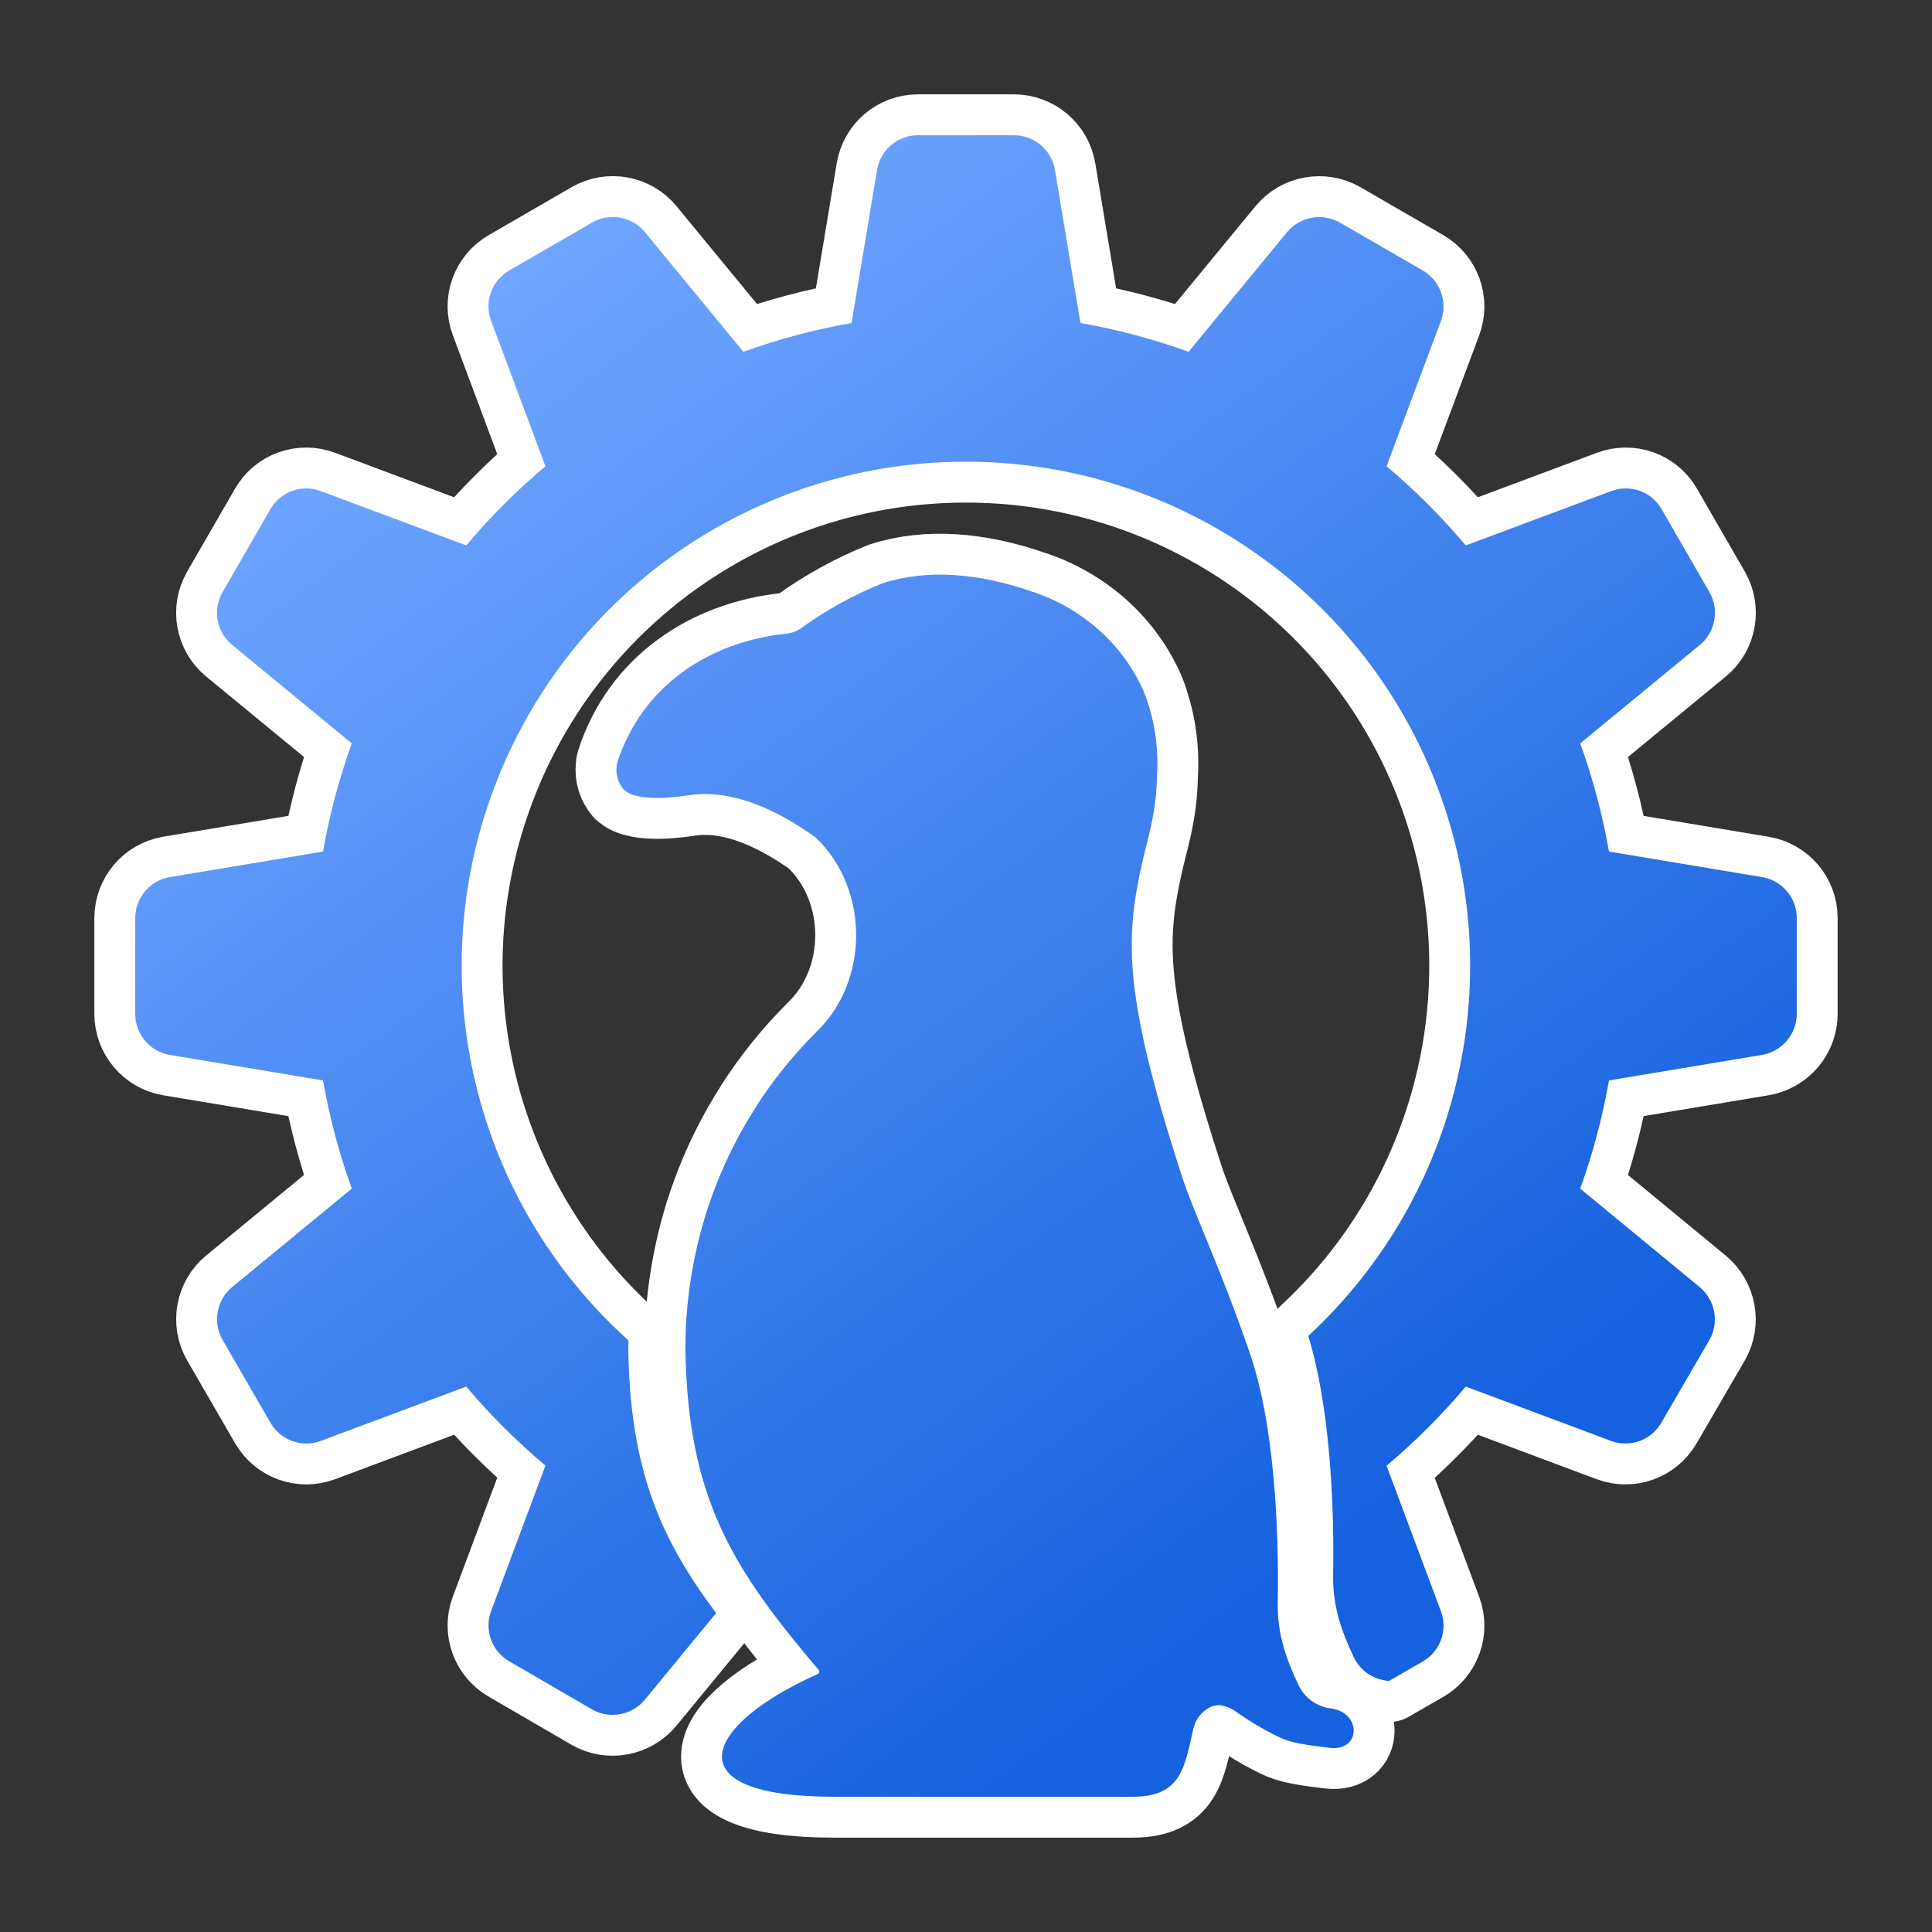 <?xml version="1.0" encoding="UTF-8" standalone="no"?>
<!DOCTYPE svg PUBLIC "-//W3C//DTD SVG 1.1//EN" "http://www.w3.org/Graphics/SVG/1.1/DTD/svg11.dtd">
<!-- Created with Vectornator (http://vectornator.io/) -->
<svg height="100%" stroke-miterlimit="10" style="fill-rule:nonzero;clip-rule:evenodd;stroke-linecap:round;stroke-linejoin:round;" version="1.1" viewBox="0 0 141.75 141.75" width="100%" xml:space="preserve" xmlns="http://www.w3.org/2000/svg" xmlns:vectornator="http://vectornator.io" xmlns:xlink="http://www.w3.org/1999/xlink">
<rect x="0" y="0" width="141.75" height="141.75" fill="#333333" stroke="none"/>
<defs>
<linearGradient gradientTransform="matrix(0.508 0 0 0.508 -189.189 -189.189)" gradientUnits="userSpaceOnUse" id="LinearGradient" x1="429.172" x2="559.439" y1="425.815" y2="601.673">
<stop offset="0" stop-color="#6fa5ff"/>
<stop offset="1" stop-color="#1561de"/>
</linearGradient>
</defs>
<g id="Layer-2" vectornator:layerName="Layer 2" visibility="hidden">
<path d="M7.10543e-15 7.10543e-15L141.75 7.10543e-15L141.75 141.75L7.10543e-15 141.75L7.10543e-15 7.10543e-15Z" fill="#000000" fill-opacity="0.8" fill-rule="nonzero" opacity="1" stroke="none"/>
</g>
<g id="Layer-1" vectornator:layerName="Layer 1">
<path d="M67.351 9.922C65.861 9.924 64.597 10.992 64.351 12.462L62.478 23.7C59.774 24.175 57.124 24.879 54.542 25.811L47.319 17.034C46.374 15.88 44.72 15.587 43.431 16.335L37.367 19.843C36.077 20.585 35.51 22.148 36.034 23.542L40.018 34.208C37.921 35.976 35.975 37.92 34.208 40.018L23.542 36.034C22.148 35.51 20.585 36.06 19.843 37.351L16.335 43.431C15.586 44.72 15.88 46.374 17.034 47.319L25.811 54.542C24.879 57.124 24.175 59.774 23.7 62.478L12.462 64.351C10.992 64.599 9.923 65.876 9.922 67.367L9.922 74.383C9.924 75.873 10.992 77.153 12.462 77.399L23.7 79.272C24.175 81.976 24.879 84.626 25.811 87.208L17.034 94.431C15.883 95.377 15.59 97.029 16.335 98.32L19.843 104.383C20.585 105.674 22.148 106.24 23.542 105.716L34.208 101.732C35.976 103.829 37.92 105.759 40.018 107.526L36.034 118.193C35.511 119.587 36.078 121.146 37.367 121.891L43.431 125.415C44.721 126.157 46.371 125.849 47.319 124.7L52.542 118.351C48.478 112.925 46.206 107.827 46.097 98.875C46.097 98.702 46.11 98.525 46.113 98.351C34.765 88.131 30.861 71.991 36.288 57.716C41.714 43.441 55.35 33.976 70.621 33.875C85.892 33.774 99.657 43.054 105.272 57.256C110.886 71.458 107.198 87.649 95.986 98.018C97.516 102.991 97.91 110.013 97.812 115.558C97.771 117.847 98.424 119.686 99.335 121.605C99.767 122.509 100.616 123.133 101.605 123.288C101.695 123.303 101.788 123.327 101.875 123.351L104.383 121.907C105.674 121.165 106.24 119.602 105.716 118.208L101.732 107.542C103.829 105.774 105.775 103.83 107.542 101.732L118.193 105.716C119.587 106.239 121.147 105.673 121.891 104.383L125.415 98.32C126.157 97.029 125.849 95.379 124.701 94.431L115.939 87.208C116.872 84.626 117.575 81.976 118.05 79.272L129.272 77.399C130.742 77.151 131.827 75.874 131.827 74.383L131.827 67.351C131.826 65.861 130.742 64.597 129.272 64.351L118.05 62.478C117.575 59.774 116.872 57.124 115.939 54.542L124.716 47.319C125.867 46.373 126.16 44.721 125.415 43.431L121.907 37.351C121.165 36.061 119.602 35.51 118.208 36.034L107.542 40.018C105.774 37.921 103.83 35.974 101.732 34.208L105.716 23.557C106.239 22.163 105.673 20.588 104.383 19.843L98.32 16.335C97.029 15.593 95.379 15.886 94.431 17.034L87.208 25.811C84.626 24.879 81.976 24.175 79.272 23.7L77.399 12.462C77.151 10.992 75.874 9.923 74.383 9.922L67.351 9.922ZM69.986 42.192C68.149 42.078 66.376 42.266 64.748 42.796C62.587 43.664 60.553 44.793 58.669 46.161C58.371 46.354 58.022 46.466 57.669 46.494C51.961 47.1 47.096 50.374 45.288 55.938C45.259 56.038 45.243 56.137 45.24 56.24C45.17 56.853 45.364 57.468 45.764 57.938L45.78 57.938C46.773 58.947 50.163 58.402 50.494 58.351C52.534 58.033 55.575 58.388 59.875 61.462C59.875 61.485 59.868 61.494 59.891 61.494C63.784 65.246 63.792 71.98 59.891 75.716C58.209 77.4 56.714 79.252 55.431 81.256L55.431 81.272C53.158 84.815 51.602 88.766 50.843 92.907C50.479 94.877 50.287 96.871 50.288 98.875C50.422 109.955 53.818 115.115 59.891 122.32C60.055 122.444 60.245 122.724 59.954 122.843C51.638 126.564 49.249 131.833 61.192 131.827L83.097 131.827C86.724 131.833 86.91 129.596 87.558 126.827C87.697 126.189 88.104 125.648 88.669 125.32C88.929 125.16 89.238 125.085 89.542 125.113C89.987 125.184 90.403 125.367 90.764 125.637C91.609 126.235 92.493 126.769 93.415 127.24C94.381 127.743 94.919 127.933 97.589 128.24C99.888 128.504 99.922 125.564 97.542 125.335C96.552 125.18 95.704 124.541 95.272 123.637C94.361 121.718 93.707 119.88 93.748 117.589C93.851 111.814 93.442 104.426 91.748 99.431C89.711 93.423 87.58 88.95 86.78 86.494C82.409 73.07 82.579 68.92 83.732 63.605C84.08 62.001 84.52 60.684 84.748 58.907C84.833 58.241 84.878 57.578 84.891 56.907C85.02 54.807 84.697 52.704 83.923 50.748C83.176 49.042 82.068 47.517 80.684 46.272C79.228 44.967 77.516 43.978 75.653 43.383C73.732 42.718 71.823 42.307 69.986 42.192Z" fill="#ffffff" fill-opacity="0.8" fill-rule="nonzero" opacity="1" stroke="#ffffff" stroke-linecap="round" stroke-linejoin="round" stroke-width="6"/>
<path d="M67.351 9.922C65.861 9.924 64.597 10.992 64.351 12.462L62.478 23.7C59.774 24.175 57.124 24.879 54.542 25.811L47.319 17.034C46.374 15.88 44.72 15.587 43.431 16.335L37.367 19.843C36.077 20.585 35.51 22.148 36.034 23.542L40.018 34.208C37.921 35.976 35.975 37.92 34.208 40.018L23.542 36.034C22.148 35.51 20.585 36.06 19.843 37.351L16.335 43.431C15.586 44.72 15.88 46.374 17.034 47.319L25.811 54.542C24.879 57.124 24.175 59.774 23.7 62.478L12.462 64.351C10.992 64.599 9.923 65.876 9.922 67.367L9.922 74.383C9.924 75.873 10.992 77.153 12.462 77.399L23.7 79.272C24.175 81.976 24.879 84.626 25.811 87.208L17.034 94.431C15.883 95.377 15.59 97.029 16.335 98.32L19.843 104.383C20.585 105.674 22.148 106.24 23.542 105.716L34.208 101.732C35.976 103.829 37.92 105.759 40.018 107.526L36.034 118.193C35.511 119.587 36.078 121.146 37.367 121.891L43.431 125.415C44.721 126.157 46.371 125.849 47.319 124.7L52.542 118.351C48.478 112.925 46.206 107.827 46.097 98.875C46.097 98.702 46.11 98.525 46.113 98.351C34.765 88.131 30.861 71.991 36.288 57.716C41.714 43.441 55.35 33.976 70.621 33.875C85.892 33.774 99.657 43.054 105.272 57.256C110.886 71.458 107.198 87.649 95.986 98.018C97.516 102.991 97.91 110.013 97.812 115.558C97.771 117.847 98.424 119.686 99.335 121.605C99.767 122.509 100.616 123.133 101.605 123.288C101.695 123.303 101.788 123.327 101.875 123.351L104.383 121.907C105.674 121.165 106.24 119.602 105.716 118.208L101.732 107.542C103.829 105.774 105.775 103.83 107.542 101.732L118.193 105.716C119.587 106.239 121.147 105.673 121.891 104.383L125.415 98.32C126.157 97.029 125.849 95.379 124.701 94.431L115.939 87.208C116.872 84.626 117.575 81.976 118.05 79.272L129.272 77.399C130.742 77.151 131.827 75.874 131.827 74.383L131.827 67.351C131.826 65.861 130.742 64.597 129.272 64.351L118.05 62.478C117.575 59.774 116.872 57.124 115.939 54.542L124.716 47.319C125.867 46.373 126.16 44.721 125.415 43.431L121.907 37.351C121.165 36.061 119.602 35.51 118.208 36.034L107.542 40.018C105.774 37.921 103.83 35.974 101.732 34.208L105.716 23.557C106.239 22.163 105.673 20.588 104.383 19.843L98.32 16.335C97.029 15.593 95.379 15.886 94.431 17.034L87.208 25.811C84.626 24.879 81.976 24.175 79.272 23.7L77.399 12.462C77.151 10.992 75.874 9.923 74.383 9.922L67.351 9.922ZM69.986 42.192C68.149 42.078 66.376 42.266 64.748 42.796C62.587 43.664 60.553 44.793 58.669 46.161C58.371 46.354 58.022 46.466 57.669 46.494C51.961 47.1 47.096 50.374 45.288 55.938C45.259 56.038 45.243 56.137 45.24 56.24C45.17 56.853 45.364 57.468 45.764 57.938L45.78 57.938C46.773 58.947 50.163 58.402 50.494 58.351C52.534 58.033 55.575 58.388 59.875 61.462C59.875 61.485 59.868 61.494 59.891 61.494C63.784 65.246 63.792 71.98 59.891 75.716C58.209 77.4 56.714 79.252 55.431 81.256L55.431 81.272C53.158 84.815 51.602 88.766 50.843 92.907C50.479 94.877 50.287 96.871 50.288 98.875C50.422 109.955 53.818 115.115 59.891 122.32C60.055 122.444 60.245 122.724 59.954 122.843C51.638 126.564 49.249 131.833 61.192 131.827L83.097 131.827C86.724 131.833 86.91 129.596 87.558 126.827C87.697 126.189 88.104 125.648 88.669 125.32C88.929 125.16 89.238 125.085 89.542 125.113C89.987 125.184 90.403 125.367 90.764 125.637C91.609 126.235 92.493 126.769 93.415 127.24C94.381 127.743 94.919 127.933 97.589 128.24C99.888 128.504 99.922 125.564 97.542 125.335C96.552 125.18 95.704 124.541 95.272 123.637C94.361 121.718 93.707 119.88 93.748 117.589C93.851 111.814 93.442 104.426 91.748 99.431C89.711 93.423 87.58 88.95 86.78 86.494C82.409 73.07 82.579 68.92 83.732 63.605C84.08 62.001 84.52 60.684 84.748 58.907C84.833 58.241 84.878 57.578 84.891 56.907C85.02 54.807 84.697 52.704 83.923 50.748C83.176 49.042 82.068 47.517 80.684 46.272C79.228 44.967 77.516 43.978 75.653 43.383C73.732 42.718 71.823 42.307 69.986 42.192Z" fill="url(#LinearGradient)" fill-rule="nonzero" opacity="1" stroke="none"/>
</g>
</svg>
